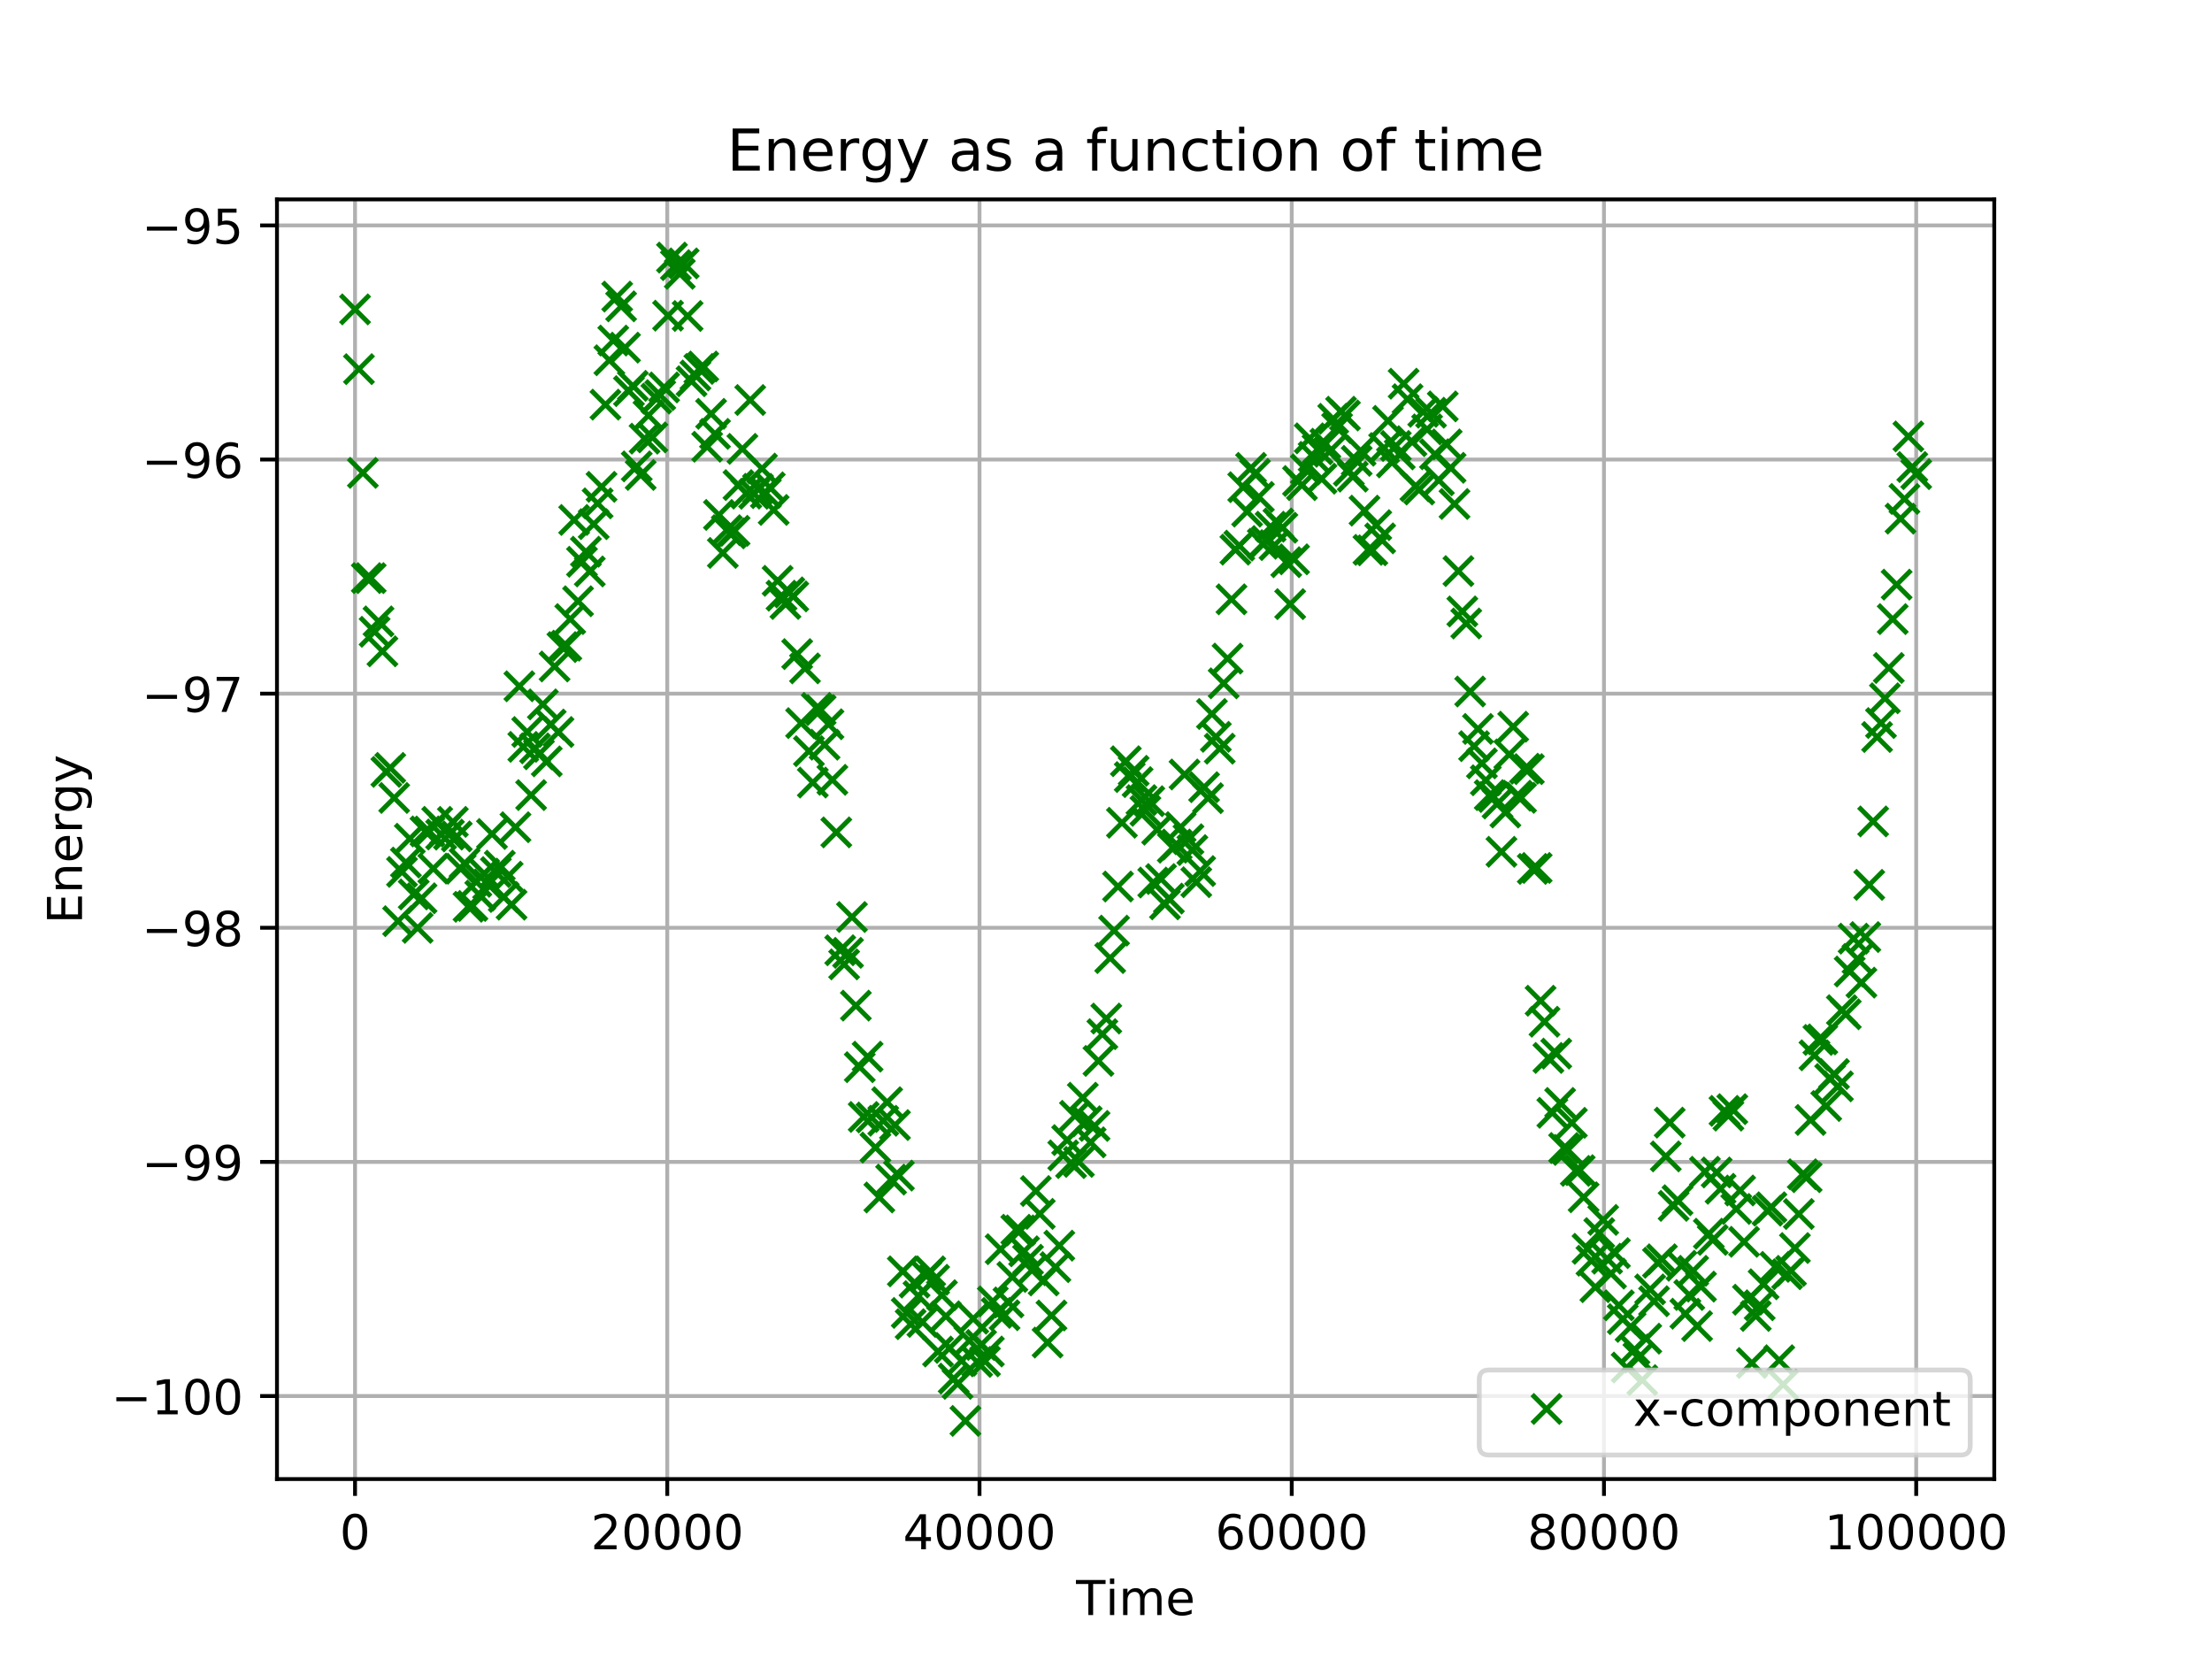 <?xml version="1.0" encoding="utf-8" standalone="no"?>
<!DOCTYPE svg PUBLIC "-//W3C//DTD SVG 1.1//EN"
  "http://www.w3.org/Graphics/SVG/1.1/DTD/svg11.dtd">
<!-- Created with matplotlib (http://matplotlib.org/) -->
<svg height="345pt" version="1.1" viewBox="0 0 460 345" width="460pt" xmlns="http://www.w3.org/2000/svg" xmlns:xlink="http://www.w3.org/1999/xlink">
 <defs>
  <style type="text/css">
*{stroke-linecap:butt;stroke-linejoin:round;}
  </style>
 </defs>
 <g id="figure_1">
  <g id="patch_1">
   <path d="M 0 345.6 
L 460.8 345.6 
L 460.8 0 
L 0 0 
z
" style="fill:#ffffff;"/>
  </g>
  <g id="axes_1">
   <g id="patch_2">
    <path d="M 57.6 307.584 
L 414.72 307.584 
L 414.72 41.472 
L 57.6 41.472 
z
" style="fill:#ffffff;"/>
   </g>
   <g id="matplotlib.axis_1">
    <g id="xtick_1">
     <g id="line2d_1">
      <path clip-path="url(#pa5ab124e4d)" d="M 73.833 307.584 
L 73.833 41.472 
" style="fill:none;stroke:#b0b0b0;stroke-linecap:square;stroke-width:0.8;"/>
     </g>
     <g id="line2d_2">
      <defs>
       <path d="M 0 0 
L 0 3.5 
" id="mcf7153efa1" style="stroke:#000000;stroke-width:0.8;"/>
      </defs>
      <g>
       <use style="stroke:#000000;stroke-width:0.8;" x="73.833" xlink:href="#mcf7153efa1" y="307.584"/>
      </g>
     </g>
     <g id="text_1">
      <!-- 0 -->
      <defs>
       <path d="M 31.781 66.406 
Q 24.172 66.406 20.328 58.906 
Q 16.5 51.422 16.5 36.375 
Q 16.5 21.391 20.328 13.891 
Q 24.172 6.391 31.781 6.391 
Q 39.453 6.391 43.281 13.891 
Q 47.125 21.391 47.125 36.375 
Q 47.125 51.422 43.281 58.906 
Q 39.453 66.406 31.781 66.406 
z
M 31.781 74.219 
Q 44.047 74.219 50.516 64.516 
Q 56.984 54.828 56.984 36.375 
Q 56.984 17.969 50.516 8.266 
Q 44.047 -1.422 31.781 -1.422 
Q 19.531 -1.422 13.062 8.266 
Q 6.594 17.969 6.594 36.375 
Q 6.594 54.828 13.062 64.516 
Q 19.531 74.219 31.781 74.219 
z
" id="DejaVuSans-30"/>
      </defs>
      <g transform="translate(70.651 322.182)scale(0.1 -0.1)">
       <use xlink:href="#DejaVuSans-30"/>
      </g>
     </g>
    </g>
    <g id="xtick_2">
     <g id="line2d_3">
      <path clip-path="url(#pa5ab124e4d)" d="M 138.764 307.584 
L 138.764 41.472 
" style="fill:none;stroke:#b0b0b0;stroke-linecap:square;stroke-width:0.8;"/>
     </g>
     <g id="line2d_4">
      <g>
       <use style="stroke:#000000;stroke-width:0.8;" x="138.764" xlink:href="#mcf7153efa1" y="307.584"/>
      </g>
     </g>
     <g id="text_2">
      <!-- 20000 -->
      <defs>
       <path d="M 19.188 8.297 
L 53.609 8.297 
L 53.609 0 
L 7.328 0 
L 7.328 8.297 
Q 12.938 14.109 22.625 23.891 
Q 32.328 33.688 34.812 36.531 
Q 39.547 41.844 41.422 45.531 
Q 43.312 49.219 43.312 52.781 
Q 43.312 58.594 39.234 62.25 
Q 35.156 65.922 28.609 65.922 
Q 23.969 65.922 18.812 64.312 
Q 13.672 62.703 7.812 59.422 
L 7.812 69.391 
Q 13.766 71.781 18.938 73 
Q 24.125 74.219 28.422 74.219 
Q 39.75 74.219 46.484 68.547 
Q 53.219 62.891 53.219 53.422 
Q 53.219 48.922 51.531 44.891 
Q 49.859 40.875 45.406 35.406 
Q 44.188 33.984 37.641 27.219 
Q 31.109 20.453 19.188 8.297 
z
" id="DejaVuSans-32"/>
      </defs>
      <g transform="translate(122.857 322.182)scale(0.1 -0.1)">
       <use xlink:href="#DejaVuSans-32"/>
       <use x="63.623" xlink:href="#DejaVuSans-30"/>
       <use x="127.246" xlink:href="#DejaVuSans-30"/>
       <use x="190.869" xlink:href="#DejaVuSans-30"/>
       <use x="254.492" xlink:href="#DejaVuSans-30"/>
      </g>
     </g>
    </g>
    <g id="xtick_3">
     <g id="line2d_5">
      <path clip-path="url(#pa5ab124e4d)" d="M 203.695 307.584 
L 203.695 41.472 
" style="fill:none;stroke:#b0b0b0;stroke-linecap:square;stroke-width:0.8;"/>
     </g>
     <g id="line2d_6">
      <g>
       <use style="stroke:#000000;stroke-width:0.8;" x="203.695" xlink:href="#mcf7153efa1" y="307.584"/>
      </g>
     </g>
     <g id="text_3">
      <!-- 40000 -->
      <defs>
       <path d="M 37.797 64.312 
L 12.891 25.391 
L 37.797 25.391 
z
M 35.203 72.906 
L 47.609 72.906 
L 47.609 25.391 
L 58.016 25.391 
L 58.016 17.188 
L 47.609 17.188 
L 47.609 0 
L 37.797 0 
L 37.797 17.188 
L 4.891 17.188 
L 4.891 26.703 
z
" id="DejaVuSans-34"/>
      </defs>
      <g transform="translate(187.788 322.182)scale(0.1 -0.1)">
       <use xlink:href="#DejaVuSans-34"/>
       <use x="63.623" xlink:href="#DejaVuSans-30"/>
       <use x="127.246" xlink:href="#DejaVuSans-30"/>
       <use x="190.869" xlink:href="#DejaVuSans-30"/>
       <use x="254.492" xlink:href="#DejaVuSans-30"/>
      </g>
     </g>
    </g>
    <g id="xtick_4">
     <g id="line2d_7">
      <path clip-path="url(#pa5ab124e4d)" d="M 268.625 307.584 
L 268.625 41.472 
" style="fill:none;stroke:#b0b0b0;stroke-linecap:square;stroke-width:0.8;"/>
     </g>
     <g id="line2d_8">
      <g>
       <use style="stroke:#000000;stroke-width:0.8;" x="268.625" xlink:href="#mcf7153efa1" y="307.584"/>
      </g>
     </g>
     <g id="text_4">
      <!-- 60000 -->
      <defs>
       <path d="M 33.016 40.375 
Q 26.375 40.375 22.484 35.828 
Q 18.609 31.297 18.609 23.391 
Q 18.609 15.531 22.484 10.953 
Q 26.375 6.391 33.016 6.391 
Q 39.656 6.391 43.531 10.953 
Q 47.406 15.531 47.406 23.391 
Q 47.406 31.297 43.531 35.828 
Q 39.656 40.375 33.016 40.375 
z
M 52.594 71.297 
L 52.594 62.312 
Q 48.875 64.062 45.094 64.984 
Q 41.312 65.922 37.594 65.922 
Q 27.828 65.922 22.672 59.328 
Q 17.531 52.734 16.797 39.406 
Q 19.672 43.656 24.016 45.922 
Q 28.375 48.188 33.594 48.188 
Q 44.578 48.188 50.953 41.516 
Q 57.328 34.859 57.328 23.391 
Q 57.328 12.156 50.688 5.359 
Q 44.047 -1.422 33.016 -1.422 
Q 20.359 -1.422 13.672 8.266 
Q 6.984 17.969 6.984 36.375 
Q 6.984 53.656 15.188 63.938 
Q 23.391 74.219 37.203 74.219 
Q 40.922 74.219 44.703 73.484 
Q 48.484 72.75 52.594 71.297 
z
" id="DejaVuSans-36"/>
      </defs>
      <g transform="translate(252.719 322.182)scale(0.1 -0.1)">
       <use xlink:href="#DejaVuSans-36"/>
       <use x="63.623" xlink:href="#DejaVuSans-30"/>
       <use x="127.246" xlink:href="#DejaVuSans-30"/>
       <use x="190.869" xlink:href="#DejaVuSans-30"/>
       <use x="254.492" xlink:href="#DejaVuSans-30"/>
      </g>
     </g>
    </g>
    <g id="xtick_5">
     <g id="line2d_9">
      <path clip-path="url(#pa5ab124e4d)" d="M 333.556 307.584 
L 333.556 41.472 
" style="fill:none;stroke:#b0b0b0;stroke-linecap:square;stroke-width:0.8;"/>
     </g>
     <g id="line2d_10">
      <g>
       <use style="stroke:#000000;stroke-width:0.8;" x="333.556" xlink:href="#mcf7153efa1" y="307.584"/>
      </g>
     </g>
     <g id="text_5">
      <!-- 80000 -->
      <defs>
       <path d="M 31.781 34.625 
Q 24.75 34.625 20.719 30.859 
Q 16.703 27.094 16.703 20.516 
Q 16.703 13.922 20.719 10.156 
Q 24.75 6.391 31.781 6.391 
Q 38.812 6.391 42.859 10.172 
Q 46.922 13.969 46.922 20.516 
Q 46.922 27.094 42.891 30.859 
Q 38.875 34.625 31.781 34.625 
z
M 21.922 38.812 
Q 15.578 40.375 12.031 44.719 
Q 8.5 49.078 8.5 55.328 
Q 8.5 64.062 14.719 69.141 
Q 20.953 74.219 31.781 74.219 
Q 42.672 74.219 48.875 69.141 
Q 55.078 64.062 55.078 55.328 
Q 55.078 49.078 51.531 44.719 
Q 48 40.375 41.703 38.812 
Q 48.828 37.156 52.797 32.312 
Q 56.781 27.484 56.781 20.516 
Q 56.781 9.906 50.312 4.234 
Q 43.844 -1.422 31.781 -1.422 
Q 19.734 -1.422 13.25 4.234 
Q 6.781 9.906 6.781 20.516 
Q 6.781 27.484 10.781 32.312 
Q 14.797 37.156 21.922 38.812 
z
M 18.312 54.391 
Q 18.312 48.734 21.844 45.562 
Q 25.391 42.391 31.781 42.391 
Q 38.141 42.391 41.719 45.562 
Q 45.312 48.734 45.312 54.391 
Q 45.312 60.062 41.719 63.234 
Q 38.141 66.406 31.781 66.406 
Q 25.391 66.406 21.844 63.234 
Q 18.312 60.062 18.312 54.391 
z
" id="DejaVuSans-38"/>
      </defs>
      <g transform="translate(317.65 322.182)scale(0.1 -0.1)">
       <use xlink:href="#DejaVuSans-38"/>
       <use x="63.623" xlink:href="#DejaVuSans-30"/>
       <use x="127.246" xlink:href="#DejaVuSans-30"/>
       <use x="190.869" xlink:href="#DejaVuSans-30"/>
       <use x="254.492" xlink:href="#DejaVuSans-30"/>
      </g>
     </g>
    </g>
    <g id="xtick_6">
     <g id="line2d_11">
      <path clip-path="url(#pa5ab124e4d)" d="M 398.487 307.584 
L 398.487 41.472 
" style="fill:none;stroke:#b0b0b0;stroke-linecap:square;stroke-width:0.8;"/>
     </g>
     <g id="line2d_12">
      <g>
       <use style="stroke:#000000;stroke-width:0.8;" x="398.487" xlink:href="#mcf7153efa1" y="307.584"/>
      </g>
     </g>
     <g id="text_6">
      <!-- 100000 -->
      <defs>
       <path d="M 12.406 8.297 
L 28.516 8.297 
L 28.516 63.922 
L 10.984 60.406 
L 10.984 69.391 
L 28.422 72.906 
L 38.281 72.906 
L 38.281 8.297 
L 54.391 8.297 
L 54.391 0 
L 12.406 0 
z
" id="DejaVuSans-31"/>
      </defs>
      <g transform="translate(379.4 322.182)scale(0.1 -0.1)">
       <use xlink:href="#DejaVuSans-31"/>
       <use x="63.623" xlink:href="#DejaVuSans-30"/>
       <use x="127.246" xlink:href="#DejaVuSans-30"/>
       <use x="190.869" xlink:href="#DejaVuSans-30"/>
       <use x="254.492" xlink:href="#DejaVuSans-30"/>
       <use x="318.115" xlink:href="#DejaVuSans-30"/>
      </g>
     </g>
    </g>
    <g id="text_7">
     <!-- Time -->
     <defs>
      <path d="M -0.297 72.906 
L 61.375 72.906 
L 61.375 64.594 
L 35.5 64.594 
L 35.5 0 
L 25.594 0 
L 25.594 64.594 
L -0.297 64.594 
z
" id="DejaVuSans-54"/>
      <path d="M 9.422 54.688 
L 18.406 54.688 
L 18.406 0 
L 9.422 0 
z
M 9.422 75.984 
L 18.406 75.984 
L 18.406 64.594 
L 9.422 64.594 
z
" id="DejaVuSans-69"/>
      <path d="M 52 44.188 
Q 55.375 50.25 60.062 53.125 
Q 64.75 56 71.094 56 
Q 79.641 56 84.281 50.016 
Q 88.922 44.047 88.922 33.016 
L 88.922 0 
L 79.891 0 
L 79.891 32.719 
Q 79.891 40.578 77.094 44.375 
Q 74.312 48.188 68.609 48.188 
Q 61.625 48.188 57.562 43.547 
Q 53.516 38.922 53.516 30.906 
L 53.516 0 
L 44.484 0 
L 44.484 32.719 
Q 44.484 40.625 41.703 44.406 
Q 38.922 48.188 33.109 48.188 
Q 26.219 48.188 22.156 43.531 
Q 18.109 38.875 18.109 30.906 
L 18.109 0 
L 9.078 0 
L 9.078 54.688 
L 18.109 54.688 
L 18.109 46.188 
Q 21.188 51.219 25.484 53.609 
Q 29.781 56 35.688 56 
Q 41.656 56 45.828 52.969 
Q 50 49.953 52 44.188 
z
" id="DejaVuSans-6d"/>
      <path d="M 56.203 29.594 
L 56.203 25.203 
L 14.891 25.203 
Q 15.484 15.922 20.484 11.062 
Q 25.484 6.203 34.422 6.203 
Q 39.594 6.203 44.453 7.469 
Q 49.312 8.734 54.109 11.281 
L 54.109 2.781 
Q 49.266 0.734 44.188 -0.344 
Q 39.109 -1.422 33.891 -1.422 
Q 20.797 -1.422 13.156 6.188 
Q 5.516 13.812 5.516 26.812 
Q 5.516 40.234 12.766 48.109 
Q 20.016 56 32.328 56 
Q 43.359 56 49.781 48.891 
Q 56.203 41.797 56.203 29.594 
z
M 47.219 32.234 
Q 47.125 39.594 43.094 43.984 
Q 39.062 48.391 32.422 48.391 
Q 24.906 48.391 20.391 44.141 
Q 15.875 39.891 15.188 32.172 
z
" id="DejaVuSans-65"/>
     </defs>
     <g transform="translate(223.773 335.861)scale(0.1 -0.1)">
      <use xlink:href="#DejaVuSans-54"/>
      <use x="61.037" xlink:href="#DejaVuSans-69"/>
      <use x="88.82" xlink:href="#DejaVuSans-6d"/>
      <use x="186.232" xlink:href="#DejaVuSans-65"/>
     </g>
    </g>
   </g>
   <g id="matplotlib.axis_2">
    <g id="ytick_1">
     <g id="line2d_13">
      <path clip-path="url(#pa5ab124e4d)" d="M 57.6 290.315 
L 414.72 290.315 
" style="fill:none;stroke:#b0b0b0;stroke-linecap:square;stroke-width:0.8;"/>
     </g>
     <g id="line2d_14">
      <defs>
       <path d="M 0 0 
L -3.5 0 
" id="mf6a24e05aa" style="stroke:#000000;stroke-width:0.8;"/>
      </defs>
      <g>
       <use style="stroke:#000000;stroke-width:0.8;" x="57.6" xlink:href="#mf6a24e05aa" y="290.315"/>
      </g>
     </g>
     <g id="text_8">
      <!-- −100 -->
      <defs>
       <path d="M 10.594 35.5 
L 73.188 35.5 
L 73.188 27.203 
L 10.594 27.203 
z
" id="DejaVuSans-2212"/>
      </defs>
      <g transform="translate(23.133 294.115)scale(0.1 -0.1)">
       <use xlink:href="#DejaVuSans-2212"/>
       <use x="83.789" xlink:href="#DejaVuSans-31"/>
       <use x="147.412" xlink:href="#DejaVuSans-30"/>
       <use x="211.035" xlink:href="#DejaVuSans-30"/>
      </g>
     </g>
    </g>
    <g id="ytick_2">
     <g id="line2d_15">
      <path clip-path="url(#pa5ab124e4d)" d="M 57.6 241.628 
L 414.72 241.628 
" style="fill:none;stroke:#b0b0b0;stroke-linecap:square;stroke-width:0.8;"/>
     </g>
     <g id="line2d_16">
      <g>
       <use style="stroke:#000000;stroke-width:0.8;" x="57.6" xlink:href="#mf6a24e05aa" y="241.628"/>
      </g>
     </g>
     <g id="text_9">
      <!-- −99 -->
      <defs>
       <path d="M 10.984 1.516 
L 10.984 10.5 
Q 14.703 8.734 18.5 7.812 
Q 22.312 6.891 25.984 6.891 
Q 35.75 6.891 40.891 13.453 
Q 46.047 20.016 46.781 33.406 
Q 43.953 29.203 39.594 26.953 
Q 35.25 24.703 29.984 24.703 
Q 19.047 24.703 12.672 31.312 
Q 6.297 37.938 6.297 49.422 
Q 6.297 60.641 12.938 67.422 
Q 19.578 74.219 30.609 74.219 
Q 43.266 74.219 49.922 64.516 
Q 56.594 54.828 56.594 36.375 
Q 56.594 19.141 48.406 8.859 
Q 40.234 -1.422 26.422 -1.422 
Q 22.703 -1.422 18.891 -0.688 
Q 15.094 0.047 10.984 1.516 
z
M 30.609 32.422 
Q 37.25 32.422 41.125 36.953 
Q 45.016 41.5 45.016 49.422 
Q 45.016 57.281 41.125 61.844 
Q 37.25 66.406 30.609 66.406 
Q 23.969 66.406 20.094 61.844 
Q 16.219 57.281 16.219 49.422 
Q 16.219 41.5 20.094 36.953 
Q 23.969 32.422 30.609 32.422 
z
" id="DejaVuSans-39"/>
      </defs>
      <g transform="translate(29.495 245.427)scale(0.1 -0.1)">
       <use xlink:href="#DejaVuSans-2212"/>
       <use x="83.789" xlink:href="#DejaVuSans-39"/>
       <use x="147.412" xlink:href="#DejaVuSans-39"/>
      </g>
     </g>
    </g>
    <g id="ytick_3">
     <g id="line2d_17">
      <path clip-path="url(#pa5ab124e4d)" d="M 57.6 192.94 
L 414.72 192.94 
" style="fill:none;stroke:#b0b0b0;stroke-linecap:square;stroke-width:0.8;"/>
     </g>
     <g id="line2d_18">
      <g>
       <use style="stroke:#000000;stroke-width:0.8;" x="57.6" xlink:href="#mf6a24e05aa" y="192.94"/>
      </g>
     </g>
     <g id="text_10">
      <!-- −98 -->
      <g transform="translate(29.495 196.739)scale(0.1 -0.1)">
       <use xlink:href="#DejaVuSans-2212"/>
       <use x="83.789" xlink:href="#DejaVuSans-39"/>
       <use x="147.412" xlink:href="#DejaVuSans-38"/>
      </g>
     </g>
    </g>
    <g id="ytick_4">
     <g id="line2d_19">
      <path clip-path="url(#pa5ab124e4d)" d="M 57.6 144.253 
L 414.72 144.253 
" style="fill:none;stroke:#b0b0b0;stroke-linecap:square;stroke-width:0.8;"/>
     </g>
     <g id="line2d_20">
      <g>
       <use style="stroke:#000000;stroke-width:0.8;" x="57.6" xlink:href="#mf6a24e05aa" y="144.253"/>
      </g>
     </g>
     <g id="text_11">
      <!-- −97 -->
      <defs>
       <path d="M 8.203 72.906 
L 55.078 72.906 
L 55.078 68.703 
L 28.609 0 
L 18.312 0 
L 43.219 64.594 
L 8.203 64.594 
z
" id="DejaVuSans-37"/>
      </defs>
      <g transform="translate(29.495 148.052)scale(0.1 -0.1)">
       <use xlink:href="#DejaVuSans-2212"/>
       <use x="83.789" xlink:href="#DejaVuSans-39"/>
       <use x="147.412" xlink:href="#DejaVuSans-37"/>
      </g>
     </g>
    </g>
    <g id="ytick_5">
     <g id="line2d_21">
      <path clip-path="url(#pa5ab124e4d)" d="M 57.6 95.565 
L 414.72 95.565 
" style="fill:none;stroke:#b0b0b0;stroke-linecap:square;stroke-width:0.8;"/>
     </g>
     <g id="line2d_22">
      <g>
       <use style="stroke:#000000;stroke-width:0.8;" x="57.6" xlink:href="#mf6a24e05aa" y="95.565"/>
      </g>
     </g>
     <g id="text_12">
      <!-- −96 -->
      <g transform="translate(29.495 99.364)scale(0.1 -0.1)">
       <use xlink:href="#DejaVuSans-2212"/>
       <use x="83.789" xlink:href="#DejaVuSans-39"/>
       <use x="147.412" xlink:href="#DejaVuSans-36"/>
      </g>
     </g>
    </g>
    <g id="ytick_6">
     <g id="line2d_23">
      <path clip-path="url(#pa5ab124e4d)" d="M 57.6 46.877 
L 414.72 46.877 
" style="fill:none;stroke:#b0b0b0;stroke-linecap:square;stroke-width:0.8;"/>
     </g>
     <g id="line2d_24">
      <g>
       <use style="stroke:#000000;stroke-width:0.8;" x="57.6" xlink:href="#mf6a24e05aa" y="46.877"/>
      </g>
     </g>
     <g id="text_13">
      <!-- −95 -->
      <defs>
       <path d="M 10.797 72.906 
L 49.516 72.906 
L 49.516 64.594 
L 19.828 64.594 
L 19.828 46.734 
Q 21.969 47.469 24.109 47.828 
Q 26.266 48.188 28.422 48.188 
Q 40.625 48.188 47.75 41.5 
Q 54.891 34.812 54.891 23.391 
Q 54.891 11.625 47.562 5.094 
Q 40.234 -1.422 26.906 -1.422 
Q 22.312 -1.422 17.547 -0.641 
Q 12.797 0.141 7.719 1.703 
L 7.719 11.625 
Q 12.109 9.234 16.797 8.062 
Q 21.484 6.891 26.703 6.891 
Q 35.156 6.891 40.078 11.328 
Q 45.016 15.766 45.016 23.391 
Q 45.016 31 40.078 35.438 
Q 35.156 39.891 26.703 39.891 
Q 22.75 39.891 18.812 39.016 
Q 14.891 38.141 10.797 36.281 
z
" id="DejaVuSans-35"/>
      </defs>
      <g transform="translate(29.495 50.677)scale(0.1 -0.1)">
       <use xlink:href="#DejaVuSans-2212"/>
       <use x="83.789" xlink:href="#DejaVuSans-39"/>
       <use x="147.412" xlink:href="#DejaVuSans-35"/>
      </g>
     </g>
    </g>
    <g id="text_14">
     <!-- Energy -->
     <defs>
      <path d="M 9.812 72.906 
L 55.906 72.906 
L 55.906 64.594 
L 19.672 64.594 
L 19.672 43.016 
L 54.391 43.016 
L 54.391 34.719 
L 19.672 34.719 
L 19.672 8.297 
L 56.781 8.297 
L 56.781 0 
L 9.812 0 
z
" id="DejaVuSans-45"/>
      <path d="M 54.891 33.016 
L 54.891 0 
L 45.906 0 
L 45.906 32.719 
Q 45.906 40.484 42.875 44.328 
Q 39.844 48.188 33.797 48.188 
Q 26.516 48.188 22.312 43.547 
Q 18.109 38.922 18.109 30.906 
L 18.109 0 
L 9.078 0 
L 9.078 54.688 
L 18.109 54.688 
L 18.109 46.188 
Q 21.344 51.125 25.703 53.562 
Q 30.078 56 35.797 56 
Q 45.219 56 50.047 50.172 
Q 54.891 44.344 54.891 33.016 
z
" id="DejaVuSans-6e"/>
      <path d="M 41.109 46.297 
Q 39.594 47.172 37.812 47.578 
Q 36.031 48 33.891 48 
Q 26.266 48 22.188 43.047 
Q 18.109 38.094 18.109 28.812 
L 18.109 0 
L 9.078 0 
L 9.078 54.688 
L 18.109 54.688 
L 18.109 46.188 
Q 20.953 51.172 25.484 53.578 
Q 30.031 56 36.531 56 
Q 37.453 56 38.578 55.875 
Q 39.703 55.766 41.062 55.516 
z
" id="DejaVuSans-72"/>
      <path d="M 45.406 27.984 
Q 45.406 37.75 41.375 43.109 
Q 37.359 48.484 30.078 48.484 
Q 22.859 48.484 18.828 43.109 
Q 14.797 37.75 14.797 27.984 
Q 14.797 18.266 18.828 12.891 
Q 22.859 7.516 30.078 7.516 
Q 37.359 7.516 41.375 12.891 
Q 45.406 18.266 45.406 27.984 
z
M 54.391 6.781 
Q 54.391 -7.172 48.188 -13.984 
Q 42 -20.797 29.203 -20.797 
Q 24.469 -20.797 20.266 -20.094 
Q 16.062 -19.391 12.109 -17.922 
L 12.109 -9.188 
Q 16.062 -11.328 19.922 -12.344 
Q 23.781 -13.375 27.781 -13.375 
Q 36.625 -13.375 41.016 -8.766 
Q 45.406 -4.156 45.406 5.172 
L 45.406 9.625 
Q 42.625 4.781 38.281 2.391 
Q 33.938 0 27.875 0 
Q 17.828 0 11.672 7.656 
Q 5.516 15.328 5.516 27.984 
Q 5.516 40.672 11.672 48.328 
Q 17.828 56 27.875 56 
Q 33.938 56 38.281 53.609 
Q 42.625 51.219 45.406 46.391 
L 45.406 54.688 
L 54.391 54.688 
z
" id="DejaVuSans-67"/>
      <path d="M 32.172 -5.078 
Q 28.375 -14.844 24.75 -17.812 
Q 21.141 -20.797 15.094 -20.797 
L 7.906 -20.797 
L 7.906 -13.281 
L 13.188 -13.281 
Q 16.891 -13.281 18.938 -11.516 
Q 21 -9.766 23.484 -3.219 
L 25.094 0.875 
L 2.984 54.688 
L 12.5 54.688 
L 29.594 11.922 
L 46.688 54.688 
L 56.203 54.688 
z
" id="DejaVuSans-79"/>
     </defs>
     <g transform="translate(17.053 192.121)rotate(-90)scale(0.1 -0.1)">
      <use xlink:href="#DejaVuSans-45"/>
      <use x="63.184" xlink:href="#DejaVuSans-6e"/>
      <use x="126.562" xlink:href="#DejaVuSans-65"/>
      <use x="188.086" xlink:href="#DejaVuSans-72"/>
      <use x="229.184" xlink:href="#DejaVuSans-67"/>
      <use x="292.66" xlink:href="#DejaVuSans-79"/>
     </g>
    </g>
   </g>
   <g id="line2d_25">
    <defs>
     <path d="M -3 3 
L 3 -3 
M -3 -3 
L 3 3 
" id="m83751a2713" style="stroke:#008000;"/>
    </defs>
    <g clip-path="url(#pa5ab124e4d)">
     <use style="fill:#008000;stroke:#008000;" x="73.833" xlink:href="#m83751a2713" y="64.336"/>
     <use style="fill:#008000;stroke:#008000;" x="74.646" xlink:href="#m83751a2713" y="76.769"/>
     <use style="fill:#008000;stroke:#008000;" x="75.46" xlink:href="#m83751a2713" y="98.332"/>
     <use style="fill:#008000;stroke:#008000;" x="76.274" xlink:href="#m83751a2713" y="120.22"/>
     <use style="fill:#008000;stroke:#008000;" x="77.087" xlink:href="#m83751a2713" y="120.221"/>
     <use style="fill:#008000;stroke:#008000;" x="77.901" xlink:href="#m83751a2713" y="131.384"/>
     <use style="fill:#008000;stroke:#008000;" x="78.715" xlink:href="#m83751a2713" y="129.223"/>
     <use style="fill:#008000;stroke:#008000;" x="79.528" xlink:href="#m83751a2713" y="135.447"/>
     <use style="fill:#008000;stroke:#008000;" x="80.342" xlink:href="#m83751a2713" y="160.517"/>
     <use style="fill:#008000;stroke:#008000;" x="81.156" xlink:href="#m83751a2713" y="159.689"/>
     <use style="fill:#008000;stroke:#008000;" x="81.969" xlink:href="#m83751a2713" y="165.937"/>
     <use style="fill:#008000;stroke:#008000;" x="82.783" xlink:href="#m83751a2713" y="191.563"/>
     <use style="fill:#008000;stroke:#008000;" x="83.597" xlink:href="#m83751a2713" y="181.313"/>
     <use style="fill:#008000;stroke:#008000;" x="84.41" xlink:href="#m83751a2713" y="179.368"/>
     <use style="fill:#008000;stroke:#008000;" x="85.224" xlink:href="#m83751a2713" y="174.419"/>
     <use style="fill:#008000;stroke:#008000;" x="86.038" xlink:href="#m83751a2713" y="186"/>
     <use style="fill:#008000;stroke:#008000;" x="86.851" xlink:href="#m83751a2713" y="192.955"/>
     <use style="fill:#008000;stroke:#008000;" x="87.665" xlink:href="#m83751a2713" y="186.803"/>
     <use style="fill:#008000;stroke:#008000;" x="88.479" xlink:href="#m83751a2713" y="172.9"/>
     <use style="fill:#008000;stroke:#008000;" x="89.292" xlink:href="#m83751a2713" y="172.915"/>
     <use style="fill:#008000;stroke:#008000;" x="90.106" xlink:href="#m83751a2713" y="180.626"/>
     <use style="fill:#008000;stroke:#008000;" x="90.92" xlink:href="#m83751a2713" y="170.904"/>
     <use style="fill:#008000;stroke:#008000;" x="91.733" xlink:href="#m83751a2713" y="173.534"/>
     <use style="fill:#008000;stroke:#008000;" x="92.547" xlink:href="#m83751a2713" y="172.636"/>
     <use style="fill:#008000;stroke:#008000;" x="93.361" xlink:href="#m83751a2713" y="173.561"/>
     <use style="fill:#008000;stroke:#008000;" x="94.174" xlink:href="#m83751a2713" y="170.916"/>
     <use style="fill:#008000;stroke:#008000;" x="94.988" xlink:href="#m83751a2713" y="173.941"/>
     <use style="fill:#008000;stroke:#008000;" x="95.802" xlink:href="#m83751a2713" y="180.658"/>
     <use style="fill:#008000;stroke:#008000;" x="96.616" xlink:href="#m83751a2713" y="179.53"/>
     <use style="fill:#008000;stroke:#008000;" x="97.429" xlink:href="#m83751a2713" y="188.574"/>
     <use style="fill:#008000;stroke:#008000;" x="98.243" xlink:href="#m83751a2713" y="188.396"/>
     <use style="fill:#008000;stroke:#008000;" x="99.057" xlink:href="#m83751a2713" y="183.384"/>
     <use style="fill:#008000;stroke:#008000;" x="99.87" xlink:href="#m83751a2713" y="186.25"/>
     <use style="fill:#008000;stroke:#008000;" x="100.684" xlink:href="#m83751a2713" y="181.675"/>
     <use style="fill:#008000;stroke:#008000;" x="101.498" xlink:href="#m83751a2713" y="183.935"/>
     <use style="fill:#008000;stroke:#008000;" x="102.311" xlink:href="#m83751a2713" y="173.431"/>
     <use style="fill:#008000;stroke:#008000;" x="103.125" xlink:href="#m83751a2713" y="181.352"/>
     <use style="fill:#008000;stroke:#008000;" x="103.939" xlink:href="#m83751a2713" y="180.03"/>
     <use style="fill:#008000;stroke:#008000;" x="104.752" xlink:href="#m83751a2713" y="186.534"/>
     <use style="fill:#008000;stroke:#008000;" x="105.566" xlink:href="#m83751a2713" y="182.308"/>
     <use style="fill:#008000;stroke:#008000;" x="106.38" xlink:href="#m83751a2713" y="188.131"/>
     <use style="fill:#008000;stroke:#008000;" x="107.193" xlink:href="#m83751a2713" y="172.028"/>
     <use style="fill:#008000;stroke:#008000;" x="108.007" xlink:href="#m83751a2713" y="142.716"/>
     <use style="fill:#008000;stroke:#008000;" x="108.821" xlink:href="#m83751a2713" y="155.315"/>
     <use style="fill:#008000;stroke:#008000;" x="109.634" xlink:href="#m83751a2713" y="152.227"/>
     <use style="fill:#008000;stroke:#008000;" x="110.448" xlink:href="#m83751a2713" y="165.346"/>
     <use style="fill:#008000;stroke:#008000;" x="111.262" xlink:href="#m83751a2713" y="155.626"/>
     <use style="fill:#008000;stroke:#008000;" x="112.075" xlink:href="#m83751a2713" y="156.866"/>
     <use style="fill:#008000;stroke:#008000;" x="112.889" xlink:href="#m83751a2713" y="146.484"/>
     <use style="fill:#008000;stroke:#008000;" x="113.703" xlink:href="#m83751a2713" y="158.334"/>
     <use style="fill:#008000;stroke:#008000;" x="114.516" xlink:href="#m83751a2713" y="150.672"/>
     <use style="fill:#008000;stroke:#008000;" x="115.33" xlink:href="#m83751a2713" y="138.597"/>
     <use style="fill:#008000;stroke:#008000;" x="116.144" xlink:href="#m83751a2713" y="152.225"/>
     <use style="fill:#008000;stroke:#008000;" x="116.957" xlink:href="#m83751a2713" y="134.565"/>
     <use style="fill:#008000;stroke:#008000;" x="117.771" xlink:href="#m83751a2713" y="134.273"/>
     <use style="fill:#008000;stroke:#008000;" x="118.585" xlink:href="#m83751a2713" y="128.739"/>
     <use style="fill:#008000;stroke:#008000;" x="119.398" xlink:href="#m83751a2713" y="108.129"/>
     <use style="fill:#008000;stroke:#008000;" x="120.212" xlink:href="#m83751a2713" y="125.032"/>
     <use style="fill:#008000;stroke:#008000;" x="121.026" xlink:href="#m83751a2713" y="116.825"/>
     <use style="fill:#008000;stroke:#008000;" x="121.839" xlink:href="#m83751a2713" y="114.733"/>
     <use style="fill:#008000;stroke:#008000;" x="122.653" xlink:href="#m83751a2713" y="118.836"/>
     <use style="fill:#008000;stroke:#008000;" x="123.467" xlink:href="#m83751a2713" y="109.001"/>
     <use style="fill:#008000;stroke:#008000;" x="124.28" xlink:href="#m83751a2713" y="104.675"/>
     <use style="fill:#008000;stroke:#008000;" x="125.094" xlink:href="#m83751a2713" y="101.239"/>
     <use style="fill:#008000;stroke:#008000;" x="125.908" xlink:href="#m83751a2713" y="84.145"/>
     <use style="fill:#008000;stroke:#008000;" x="126.721" xlink:href="#m83751a2713" y="74.916"/>
     <use style="fill:#008000;stroke:#008000;" x="127.535" xlink:href="#m83751a2713" y="70.822"/>
     <use style="fill:#008000;stroke:#008000;" x="128.349" xlink:href="#m83751a2713" y="61.678"/>
     <use style="fill:#008000;stroke:#008000;" x="129.162" xlink:href="#m83751a2713" y="63.707"/>
     <use style="fill:#008000;stroke:#008000;" x="129.976" xlink:href="#m83751a2713" y="72.295"/>
     <use style="fill:#008000;stroke:#008000;" x="130.79" xlink:href="#m83751a2713" y="81.338"/>
     <use style="fill:#008000;stroke:#008000;" x="131.603" xlink:href="#m83751a2713" y="80.237"/>
     <use style="fill:#008000;stroke:#008000;" x="132.417" xlink:href="#m83751a2713" y="96.99"/>
     <use style="fill:#008000;stroke:#008000;" x="133.231" xlink:href="#m83751a2713" y="98.769"/>
     <use style="fill:#008000;stroke:#008000;" x="134.044" xlink:href="#m83751a2713" y="91.22"/>
     <use style="fill:#008000;stroke:#008000;" x="134.858" xlink:href="#m83751a2713" y="86.394"/>
     <use style="fill:#008000;stroke:#008000;" x="135.672" xlink:href="#m83751a2713" y="90.963"/>
     <use style="fill:#008000;stroke:#008000;" x="136.485" xlink:href="#m83751a2713" y="82.89"/>
     <use style="fill:#008000;stroke:#008000;" x="137.299" xlink:href="#m83751a2713" y="82.164"/>
     <use style="fill:#008000;stroke:#008000;" x="138.113" xlink:href="#m83751a2713" y="80.572"/>
     <use style="fill:#008000;stroke:#008000;" x="138.926" xlink:href="#m83751a2713" y="65.644"/>
     <use style="fill:#008000;stroke:#008000;" x="139.74" xlink:href="#m83751a2713" y="53.568"/>
     <use style="fill:#008000;stroke:#008000;" x="140.554" xlink:href="#m83751a2713" y="55.138"/>
     <use style="fill:#008000;stroke:#008000;" x="141.367" xlink:href="#m83751a2713" y="56.945"/>
     <use style="fill:#008000;stroke:#008000;" x="142.181" xlink:href="#m83751a2713" y="54.773"/>
     <use style="fill:#008000;stroke:#008000;" x="142.995" xlink:href="#m83751a2713" y="65.714"/>
     <use style="fill:#008000;stroke:#008000;" x="143.808" xlink:href="#m83751a2713" y="79.284"/>
     <use style="fill:#008000;stroke:#008000;" x="144.622" xlink:href="#m83751a2713" y="78.082"/>
     <use style="fill:#008000;stroke:#008000;" x="145.436" xlink:href="#m83751a2713" y="76.719"/>
     <use style="fill:#008000;stroke:#008000;" x="146.249" xlink:href="#m83751a2713" y="76.216"/>
     <use style="fill:#008000;stroke:#008000;" x="147.063" xlink:href="#m83751a2713" y="92.902"/>
     <use style="fill:#008000;stroke:#008000;" x="147.877" xlink:href="#m83751a2713" y="86.059"/>
     <use style="fill:#008000;stroke:#008000;" x="148.69" xlink:href="#m83751a2713" y="90.226"/>
     <use style="fill:#008000;stroke:#008000;" x="149.504" xlink:href="#m83751a2713" y="107.083"/>
     <use style="fill:#008000;stroke:#008000;" x="150.318" xlink:href="#m83751a2713" y="114.985"/>
     <use style="fill:#008000;stroke:#008000;" x="151.131" xlink:href="#m83751a2713" y="110.257"/>
     <use style="fill:#008000;stroke:#008000;" x="151.945" xlink:href="#m83751a2713" y="110.913"/>
     <use style="fill:#008000;stroke:#008000;" x="152.759" xlink:href="#m83751a2713" y="110.385"/>
     <use style="fill:#008000;stroke:#008000;" x="153.572" xlink:href="#m83751a2713" y="100.88"/>
     <use style="fill:#008000;stroke:#008000;" x="154.386" xlink:href="#m83751a2713" y="93.345"/>
     <use style="fill:#008000;stroke:#008000;" x="155.2" xlink:href="#m83751a2713" y="102.648"/>
     <use style="fill:#008000;stroke:#008000;" x="156.013" xlink:href="#m83751a2713" y="83.185"/>
     <use style="fill:#008000;stroke:#008000;" x="156.827" xlink:href="#m83751a2713" y="102.681"/>
     <use style="fill:#008000;stroke:#008000;" x="157.641" xlink:href="#m83751a2713" y="101.65"/>
     <use style="fill:#008000;stroke:#008000;" x="158.454" xlink:href="#m83751a2713" y="97.446"/>
     <use style="fill:#008000;stroke:#008000;" x="159.268" xlink:href="#m83751a2713" y="102.556"/>
     <use style="fill:#008000;stroke:#008000;" x="160.082" xlink:href="#m83751a2713" y="101.349"/>
     <use style="fill:#008000;stroke:#008000;" x="160.895" xlink:href="#m83751a2713" y="106.043"/>
     <use style="fill:#008000;stroke:#008000;" x="161.709" xlink:href="#m83751a2713" y="120.784"/>
     <use style="fill:#008000;stroke:#008000;" x="162.523" xlink:href="#m83751a2713" y="123.878"/>
     <use style="fill:#008000;stroke:#008000;" x="163.336" xlink:href="#m83751a2713" y="125.599"/>
     <use style="fill:#008000;stroke:#008000;" x="164.15" xlink:href="#m83751a2713" y="123.189"/>
     <use style="fill:#008000;stroke:#008000;" x="164.964" xlink:href="#m83751a2713" y="124.032"/>
     <use style="fill:#008000;stroke:#008000;" x="165.777" xlink:href="#m83751a2713" y="136.025"/>
     <use style="fill:#008000;stroke:#008000;" x="166.591" xlink:href="#m83751a2713" y="150.376"/>
     <use style="fill:#008000;stroke:#008000;" x="167.405" xlink:href="#m83751a2713" y="138.993"/>
     <use style="fill:#008000;stroke:#008000;" x="168.219" xlink:href="#m83751a2713" y="156.213"/>
     <use style="fill:#008000;stroke:#008000;" x="169.032" xlink:href="#m83751a2713" y="162.739"/>
     <use style="fill:#008000;stroke:#008000;" x="169.846" xlink:href="#m83751a2713" y="147.222"/>
     <use style="fill:#008000;stroke:#008000;" x="170.66" xlink:href="#m83751a2713" y="147.649"/>
     <use style="fill:#008000;stroke:#008000;" x="171.473" xlink:href="#m83751a2713" y="154.862"/>
     <use style="fill:#008000;stroke:#008000;" x="172.287" xlink:href="#m83751a2713" y="150.615"/>
     <use style="fill:#008000;stroke:#008000;" x="173.101" xlink:href="#m83751a2713" y="162.168"/>
     <use style="fill:#008000;stroke:#008000;" x="173.914" xlink:href="#m83751a2713" y="173.098"/>
     <use style="fill:#008000;stroke:#008000;" x="174.728" xlink:href="#m83751a2713" y="197.615"/>
     <use style="fill:#008000;stroke:#008000;" x="175.542" xlink:href="#m83751a2713" y="200.547"/>
     <use style="fill:#008000;stroke:#008000;" x="176.355" xlink:href="#m83751a2713" y="198.149"/>
     <use style="fill:#008000;stroke:#008000;" x="177.169" xlink:href="#m83751a2713" y="190.699"/>
     <use style="fill:#008000;stroke:#008000;" x="177.983" xlink:href="#m83751a2713" y="209.125"/>
     <use style="fill:#008000;stroke:#008000;" x="178.796" xlink:href="#m83751a2713" y="221.933"/>
     <use style="fill:#008000;stroke:#008000;" x="179.61" xlink:href="#m83751a2713" y="232.28"/>
     <use style="fill:#008000;stroke:#008000;" x="180.424" xlink:href="#m83751a2713" y="219.741"/>
     <use style="fill:#008000;stroke:#008000;" x="181.237" xlink:href="#m83751a2713" y="232.386"/>
     <use style="fill:#008000;stroke:#008000;" x="182.051" xlink:href="#m83751a2713" y="238.642"/>
     <use style="fill:#008000;stroke:#008000;" x="182.865" xlink:href="#m83751a2713" y="249.023"/>
     <use style="fill:#008000;stroke:#008000;" x="183.678" xlink:href="#m83751a2713" y="233.072"/>
     <use style="fill:#008000;stroke:#008000;" x="184.492" xlink:href="#m83751a2713" y="229.212"/>
     <use style="fill:#008000;stroke:#008000;" x="185.306" xlink:href="#m83751a2713" y="245.304"/>
     <use style="fill:#008000;stroke:#008000;" x="186.119" xlink:href="#m83751a2713" y="233.965"/>
     <use style="fill:#008000;stroke:#008000;" x="186.933" xlink:href="#m83751a2713" y="244.471"/>
     <use style="fill:#008000;stroke:#008000;" x="187.747" xlink:href="#m83751a2713" y="264.39"/>
     <use style="fill:#008000;stroke:#008000;" x="188.56" xlink:href="#m83751a2713" y="273.029"/>
     <use style="fill:#008000;stroke:#008000;" x="189.374" xlink:href="#m83751a2713" y="275.376"/>
     <use style="fill:#008000;stroke:#008000;" x="190.188" xlink:href="#m83751a2713" y="266.725"/>
     <use style="fill:#008000;stroke:#008000;" x="191.001" xlink:href="#m83751a2713" y="269.536"/>
     <use style="fill:#008000;stroke:#008000;" x="191.815" xlink:href="#m83751a2713" y="274.906"/>
     <use style="fill:#008000;stroke:#008000;" x="192.629" xlink:href="#m83751a2713" y="265.316"/>
     <use style="fill:#008000;stroke:#008000;" x="193.442" xlink:href="#m83751a2713" y="264.387"/>
     <use style="fill:#008000;stroke:#008000;" x="194.256" xlink:href="#m83751a2713" y="266.14"/>
     <use style="fill:#008000;stroke:#008000;" x="195.07" xlink:href="#m83751a2713" y="281.062"/>
     <use style="fill:#008000;stroke:#008000;" x="195.883" xlink:href="#m83751a2713" y="269.345"/>
     <use style="fill:#008000;stroke:#008000;" x="196.697" xlink:href="#m83751a2713" y="273.727"/>
     <use style="fill:#008000;stroke:#008000;" x="197.511" xlink:href="#m83751a2713" y="280.305"/>
     <use style="fill:#008000;stroke:#008000;" x="198.324" xlink:href="#m83751a2713" y="286.689"/>
     <use style="fill:#008000;stroke:#008000;" x="199.138" xlink:href="#m83751a2713" y="287.776"/>
     <use style="fill:#008000;stroke:#008000;" x="199.952" xlink:href="#m83751a2713" y="282.978"/>
     <use style="fill:#008000;stroke:#008000;" x="200.765" xlink:href="#m83751a2713" y="295.488"/>
     <use style="fill:#008000;stroke:#008000;" x="201.579" xlink:href="#m83751a2713" y="278.806"/>
     <use style="fill:#008000;stroke:#008000;" x="202.393" xlink:href="#m83751a2713" y="274.231"/>
     <use style="fill:#008000;stroke:#008000;" x="203.206" xlink:href="#m83751a2713" y="283.217"/>
     <use style="fill:#008000;stroke:#008000;" x="204.02" xlink:href="#m83751a2713" y="279.688"/>
     <use style="fill:#008000;stroke:#008000;" x="204.834" xlink:href="#m83751a2713" y="283.099"/>
     <use style="fill:#008000;stroke:#008000;" x="205.647" xlink:href="#m83751a2713" y="281.054"/>
     <use style="fill:#008000;stroke:#008000;" x="206.461" xlink:href="#m83751a2713" y="270.63"/>
     <use style="fill:#008000;stroke:#008000;" x="207.275" xlink:href="#m83751a2713" y="273.023"/>
     <use style="fill:#008000;stroke:#008000;" x="208.088" xlink:href="#m83751a2713" y="259.783"/>
     <use style="fill:#008000;stroke:#008000;" x="208.902" xlink:href="#m83751a2713" y="273.514"/>
     <use style="fill:#008000;stroke:#008000;" x="209.716" xlink:href="#m83751a2713" y="270.842"/>
     <use style="fill:#008000;stroke:#008000;" x="210.529" xlink:href="#m83751a2713" y="265.553"/>
     <use style="fill:#008000;stroke:#008000;" x="211.343" xlink:href="#m83751a2713" y="255.736"/>
     <use style="fill:#008000;stroke:#008000;" x="212.157" xlink:href="#m83751a2713" y="255.867"/>
     <use style="fill:#008000;stroke:#008000;" x="212.97" xlink:href="#m83751a2713" y="260.215"/>
     <use style="fill:#008000;stroke:#008000;" x="213.784" xlink:href="#m83751a2713" y="261.967"/>
     <use style="fill:#008000;stroke:#008000;" x="214.598" xlink:href="#m83751a2713" y="264.163"/>
     <use style="fill:#008000;stroke:#008000;" x="215.411" xlink:href="#m83751a2713" y="247.684"/>
     <use style="fill:#008000;stroke:#008000;" x="216.225" xlink:href="#m83751a2713" y="252.435"/>
     <use style="fill:#008000;stroke:#008000;" x="217.039" xlink:href="#m83751a2713" y="266.279"/>
     <use style="fill:#008000;stroke:#008000;" x="217.852" xlink:href="#m83751a2713" y="279.195"/>
     <use style="fill:#008000;stroke:#008000;" x="218.666" xlink:href="#m83751a2713" y="273.566"/>
     <use style="fill:#008000;stroke:#008000;" x="219.48" xlink:href="#m83751a2713" y="263.51"/>
     <use style="fill:#008000;stroke:#008000;" x="220.293" xlink:href="#m83751a2713" y="259.042"/>
     <use style="fill:#008000;stroke:#008000;" x="221.107" xlink:href="#m83751a2713" y="240.271"/>
     <use style="fill:#008000;stroke:#008000;" x="221.921" xlink:href="#m83751a2713" y="237.089"/>
     <use style="fill:#008000;stroke:#008000;" x="222.734" xlink:href="#m83751a2713" y="241.876"/>
     <use style="fill:#008000;stroke:#008000;" x="223.548" xlink:href="#m83751a2713" y="232.036"/>
     <use style="fill:#008000;stroke:#008000;" x="224.362" xlink:href="#m83751a2713" y="241.625"/>
     <use style="fill:#008000;stroke:#008000;" x="225.175" xlink:href="#m83751a2713" y="228.277"/>
     <use style="fill:#008000;stroke:#008000;" x="225.989" xlink:href="#m83751a2713" y="233.183"/>
     <use style="fill:#008000;stroke:#008000;" x="226.803" xlink:href="#m83751a2713" y="237.559"/>
     <use style="fill:#008000;stroke:#008000;" x="227.616" xlink:href="#m83751a2713" y="234.142"/>
     <use style="fill:#008000;stroke:#008000;" x="228.43" xlink:href="#m83751a2713" y="220.622"/>
     <use style="fill:#008000;stroke:#008000;" x="229.244" xlink:href="#m83751a2713" y="215.06"/>
     <use style="fill:#008000;stroke:#008000;" x="230.057" xlink:href="#m83751a2713" y="211.816"/>
     <use style="fill:#008000;stroke:#008000;" x="230.871" xlink:href="#m83751a2713" y="199.233"/>
     <use style="fill:#008000;stroke:#008000;" x="231.685" xlink:href="#m83751a2713" y="193.528"/>
     <use style="fill:#008000;stroke:#008000;" x="232.498" xlink:href="#m83751a2713" y="184.356"/>
     <use style="fill:#008000;stroke:#008000;" x="233.312" xlink:href="#m83751a2713" y="171.096"/>
     <use style="fill:#008000;stroke:#008000;" x="234.126" xlink:href="#m83751a2713" y="158.305"/>
     <use style="fill:#008000;stroke:#008000;" x="234.939" xlink:href="#m83751a2713" y="161.596"/>
     <use style="fill:#008000;stroke:#008000;" x="235.753" xlink:href="#m83751a2713" y="160.292"/>
     <use style="fill:#008000;stroke:#008000;" x="236.567" xlink:href="#m83751a2713" y="162.646"/>
     <use style="fill:#008000;stroke:#008000;" x="237.381" xlink:href="#m83751a2713" y="166.393"/>
     <use style="fill:#008000;stroke:#008000;" x="238.194" xlink:href="#m83751a2713" y="168.621"/>
     <use style="fill:#008000;stroke:#008000;" x="239.008" xlink:href="#m83751a2713" y="166.618"/>
     <use style="fill:#008000;stroke:#008000;" x="239.822" xlink:href="#m83751a2713" y="183.532"/>
     <use style="fill:#008000;stroke:#008000;" x="240.635" xlink:href="#m83751a2713" y="172.536"/>
     <use style="fill:#008000;stroke:#008000;" x="241.449" xlink:href="#m83751a2713" y="182.805"/>
     <use style="fill:#008000;stroke:#008000;" x="242.263" xlink:href="#m83751a2713" y="188.065"/>
     <use style="fill:#008000;stroke:#008000;" x="243.076" xlink:href="#m83751a2713" y="186.866"/>
     <use style="fill:#008000;stroke:#008000;" x="243.89" xlink:href="#m83751a2713" y="176.284"/>
     <use style="fill:#008000;stroke:#008000;" x="244.704" xlink:href="#m83751a2713" y="175.625"/>
     <use style="fill:#008000;stroke:#008000;" x="245.517" xlink:href="#m83751a2713" y="172.009"/>
     <use style="fill:#008000;stroke:#008000;" x="246.331" xlink:href="#m83751a2713" y="161.059"/>
     <use style="fill:#008000;stroke:#008000;" x="247.145" xlink:href="#m83751a2713" y="174.527"/>
     <use style="fill:#008000;stroke:#008000;" x="247.958" xlink:href="#m83751a2713" y="176.784"/>
     <use style="fill:#008000;stroke:#008000;" x="248.772" xlink:href="#m83751a2713" y="183.461"/>
     <use style="fill:#008000;stroke:#008000;" x="249.586" xlink:href="#m83751a2713" y="181.143"/>
     <use style="fill:#008000;stroke:#008000;" x="250.399" xlink:href="#m83751a2713" y="163.7"/>
     <use style="fill:#008000;stroke:#008000;" x="251.213" xlink:href="#m83751a2713" y="165.985"/>
     <use style="fill:#008000;stroke:#008000;" x="252.027" xlink:href="#m83751a2713" y="148.476"/>
     <use style="fill:#008000;stroke:#008000;" x="252.84" xlink:href="#m83751a2713" y="153.23"/>
     <use style="fill:#008000;stroke:#008000;" x="253.654" xlink:href="#m83751a2713" y="155.691"/>
     <use style="fill:#008000;stroke:#008000;" x="254.468" xlink:href="#m83751a2713" y="142.104"/>
     <use style="fill:#008000;stroke:#008000;" x="255.281" xlink:href="#m83751a2713" y="136.957"/>
     <use style="fill:#008000;stroke:#008000;" x="256.095" xlink:href="#m83751a2713" y="124.633"/>
     <use style="fill:#008000;stroke:#008000;" x="256.909" xlink:href="#m83751a2713" y="114.303"/>
     <use style="fill:#008000;stroke:#008000;" x="257.722" xlink:href="#m83751a2713" y="113.468"/>
     <use style="fill:#008000;stroke:#008000;" x="258.536" xlink:href="#m83751a2713" y="101.313"/>
     <use style="fill:#008000;stroke:#008000;" x="259.35" xlink:href="#m83751a2713" y="106.394"/>
     <use style="fill:#008000;stroke:#008000;" x="260.163" xlink:href="#m83751a2713" y="97.295"/>
     <use style="fill:#008000;stroke:#008000;" x="260.977" xlink:href="#m83751a2713" y="98.551"/>
     <use style="fill:#008000;stroke:#008000;" x="261.791" xlink:href="#m83751a2713" y="103.34"/>
     <use style="fill:#008000;stroke:#008000;" x="262.604" xlink:href="#m83751a2713" y="113.08"/>
     <use style="fill:#008000;stroke:#008000;" x="263.418" xlink:href="#m83751a2713" y="112.502"/>
     <use style="fill:#008000;stroke:#008000;" x="264.232" xlink:href="#m83751a2713" y="109.533"/>
     <use style="fill:#008000;stroke:#008000;" x="265.045" xlink:href="#m83751a2713" y="113.36"/>
     <use style="fill:#008000;stroke:#008000;" x="265.859" xlink:href="#m83751a2713" y="108.861"/>
     <use style="fill:#008000;stroke:#008000;" x="266.673" xlink:href="#m83751a2713" y="109.743"/>
     <use style="fill:#008000;stroke:#008000;" x="267.486" xlink:href="#m83751a2713" y="116.913"/>
     <use style="fill:#008000;stroke:#008000;" x="268.3" xlink:href="#m83751a2713" y="125.633"/>
     <use style="fill:#008000;stroke:#008000;" x="269.114" xlink:href="#m83751a2713" y="116.316"/>
     <use style="fill:#008000;stroke:#008000;" x="269.927" xlink:href="#m83751a2713" y="100.026"/>
     <use style="fill:#008000;stroke:#008000;" x="270.741" xlink:href="#m83751a2713" y="100.891"/>
     <use style="fill:#008000;stroke:#008000;" x="271.555" xlink:href="#m83751a2713" y="97.603"/>
     <use style="fill:#008000;stroke:#008000;" x="272.368" xlink:href="#m83751a2713" y="91.154"/>
     <use style="fill:#008000;stroke:#008000;" x="273.182" xlink:href="#m83751a2713" y="95.006"/>
     <use style="fill:#008000;stroke:#008000;" x="273.996" xlink:href="#m83751a2713" y="93.431"/>
     <use style="fill:#008000;stroke:#008000;" x="274.809" xlink:href="#m83751a2713" y="99.539"/>
     <use style="fill:#008000;stroke:#008000;" x="275.623" xlink:href="#m83751a2713" y="92.277"/>
     <use style="fill:#008000;stroke:#008000;" x="276.437" xlink:href="#m83751a2713" y="93.955"/>
     <use style="fill:#008000;stroke:#008000;" x="277.25" xlink:href="#m83751a2713" y="87.093"/>
     <use style="fill:#008000;stroke:#008000;" x="278.064" xlink:href="#m83751a2713" y="88.981"/>
     <use style="fill:#008000;stroke:#008000;" x="278.878" xlink:href="#m83751a2713" y="85.618"/>
     <use style="fill:#008000;stroke:#008000;" x="279.691" xlink:href="#m83751a2713" y="86.399"/>
     <use style="fill:#008000;stroke:#008000;" x="280.505" xlink:href="#m83751a2713" y="97.911"/>
     <use style="fill:#008000;stroke:#008000;" x="281.319" xlink:href="#m83751a2713" y="99.12"/>
     <use style="fill:#008000;stroke:#008000;" x="282.132" xlink:href="#m83751a2713" y="95.841"/>
     <use style="fill:#008000;stroke:#008000;" x="282.946" xlink:href="#m83751a2713" y="93.736"/>
     <use style="fill:#008000;stroke:#008000;" x="283.76" xlink:href="#m83751a2713" y="106.189"/>
     <use style="fill:#008000;stroke:#008000;" x="284.573" xlink:href="#m83751a2713" y="114.344"/>
     <use style="fill:#008000;stroke:#008000;" x="285.387" xlink:href="#m83751a2713" y="114.438"/>
     <use style="fill:#008000;stroke:#008000;" x="286.201" xlink:href="#m83751a2713" y="109.207"/>
     <use style="fill:#008000;stroke:#008000;" x="287.014" xlink:href="#m83751a2713" y="111.954"/>
     <use style="fill:#008000;stroke:#008000;" x="287.828" xlink:href="#m83751a2713" y="93.172"/>
     <use style="fill:#008000;stroke:#008000;" x="288.642" xlink:href="#m83751a2713" y="87.516"/>
     <use style="fill:#008000;stroke:#008000;" x="289.455" xlink:href="#m83751a2713" y="96.162"/>
     <use style="fill:#008000;stroke:#008000;" x="290.269" xlink:href="#m83751a2713" y="92.742"/>
     <use style="fill:#008000;stroke:#008000;" x="291.083" xlink:href="#m83751a2713" y="94.49"/>
     <use style="fill:#008000;stroke:#008000;" x="291.896" xlink:href="#m83751a2713" y="79.792"/>
     <use style="fill:#008000;stroke:#008000;" x="292.71" xlink:href="#m83751a2713" y="83.017"/>
     <use style="fill:#008000;stroke:#008000;" x="293.524" xlink:href="#m83751a2713" y="91.747"/>
     <use style="fill:#008000;stroke:#008000;" x="294.337" xlink:href="#m83751a2713" y="101.123"/>
     <use style="fill:#008000;stroke:#008000;" x="295.151" xlink:href="#m83751a2713" y="101.799"/>
     <use style="fill:#008000;stroke:#008000;" x="295.965" xlink:href="#m83751a2713" y="85.639"/>
     <use style="fill:#008000;stroke:#008000;" x="296.778" xlink:href="#m83751a2713" y="89.291"/>
     <use style="fill:#008000;stroke:#008000;" x="297.592" xlink:href="#m83751a2713" y="85.824"/>
     <use style="fill:#008000;stroke:#008000;" x="298.406" xlink:href="#m83751a2713" y="94.469"/>
     <use style="fill:#008000;stroke:#008000;" x="299.219" xlink:href="#m83751a2713" y="99.88"/>
     <use style="fill:#008000;stroke:#008000;" x="300.033" xlink:href="#m83751a2713" y="84.513"/>
     <use style="fill:#008000;stroke:#008000;" x="300.847" xlink:href="#m83751a2713" y="92.416"/>
     <use style="fill:#008000;stroke:#008000;" x="301.66" xlink:href="#m83751a2713" y="97.285"/>
     <use style="fill:#008000;stroke:#008000;" x="302.474" xlink:href="#m83751a2713" y="104.804"/>
     <use style="fill:#008000;stroke:#008000;" x="303.288" xlink:href="#m83751a2713" y="118.762"/>
     <use style="fill:#008000;stroke:#008000;" x="304.101" xlink:href="#m83751a2713" y="127.154"/>
     <use style="fill:#008000;stroke:#008000;" x="304.915" xlink:href="#m83751a2713" y="129.66"/>
     <use style="fill:#008000;stroke:#008000;" x="305.729" xlink:href="#m83751a2713" y="143.803"/>
     <use style="fill:#008000;stroke:#008000;" x="306.543" xlink:href="#m83751a2713" y="155.171"/>
     <use style="fill:#008000;stroke:#008000;" x="307.356" xlink:href="#m83751a2713" y="151.585"/>
     <use style="fill:#008000;stroke:#008000;" x="308.17" xlink:href="#m83751a2713" y="158.745"/>
     <use style="fill:#008000;stroke:#008000;" x="308.984" xlink:href="#m83751a2713" y="162.26"/>
     <use style="fill:#008000;stroke:#008000;" x="309.797" xlink:href="#m83751a2713" y="165.353"/>
     <use style="fill:#008000;stroke:#008000;" x="310.611" xlink:href="#m83751a2713" y="165.742"/>
     <use style="fill:#008000;stroke:#008000;" x="311.425" xlink:href="#m83751a2713" y="167.092"/>
     <use style="fill:#008000;stroke:#008000;" x="312.238" xlink:href="#m83751a2713" y="177.137"/>
     <use style="fill:#008000;stroke:#008000;" x="313.052" xlink:href="#m83751a2713" y="168.967"/>
     <use style="fill:#008000;stroke:#008000;" x="313.866" xlink:href="#m83751a2713" y="156.888"/>
     <use style="fill:#008000;stroke:#008000;" x="314.679" xlink:href="#m83751a2713" y="151.117"/>
     <use style="fill:#008000;stroke:#008000;" x="315.493" xlink:href="#m83751a2713" y="165.468"/>
     <use style="fill:#008000;stroke:#008000;" x="316.307" xlink:href="#m83751a2713" y="165.911"/>
     <use style="fill:#008000;stroke:#008000;" x="317.12" xlink:href="#m83751a2713" y="159.858"/>
     <use style="fill:#008000;stroke:#008000;" x="317.934" xlink:href="#m83751a2713" y="159.944"/>
     <use style="fill:#008000;stroke:#008000;" x="318.748" xlink:href="#m83751a2713" y="180.696"/>
     <use style="fill:#008000;stroke:#008000;" x="319.561" xlink:href="#m83751a2713" y="180.497"/>
     <use style="fill:#008000;stroke:#008000;" x="320.375" xlink:href="#m83751a2713" y="208.107"/>
     <use style="fill:#008000;stroke:#008000;" x="321.189" xlink:href="#m83751a2713" y="212.48"/>
     <use style="fill:#008000;stroke:#008000;" x="322.002" xlink:href="#m83751a2713" y="220.004"/>
     <use style="fill:#008000;stroke:#008000;" x="322.816" xlink:href="#m83751a2713" y="231.41"/>
     <use style="fill:#008000;stroke:#008000;" x="323.63" xlink:href="#m83751a2713" y="219.105"/>
     <use style="fill:#008000;stroke:#008000;" x="324.443" xlink:href="#m83751a2713" y="229.36"/>
     <use style="fill:#008000;stroke:#008000;" x="325.257" xlink:href="#m83751a2713" y="238.73"/>
     <use style="fill:#008000;stroke:#008000;" x="326.071" xlink:href="#m83751a2713" y="239.137"/>
     <use style="fill:#008000;stroke:#008000;" x="326.884" xlink:href="#m83751a2713" y="233.502"/>
     <use style="fill:#008000;stroke:#008000;" x="327.698" xlink:href="#m83751a2713" y="243.497"/>
     <use style="fill:#008000;stroke:#008000;" x="328.512" xlink:href="#m83751a2713" y="243.345"/>
     <use style="fill:#008000;stroke:#008000;" x="329.325" xlink:href="#m83751a2713" y="248.982"/>
     <use style="fill:#008000;stroke:#008000;" x="330.139" xlink:href="#m83751a2713" y="259.699"/>
     <use style="fill:#008000;stroke:#008000;" x="330.953" xlink:href="#m83751a2713" y="262.18"/>
     <use style="fill:#008000;stroke:#008000;" x="331.766" xlink:href="#m83751a2713" y="267.68"/>
     <use style="fill:#008000;stroke:#008000;" x="332.58" xlink:href="#m83751a2713" y="256.43"/>
     <use style="fill:#008000;stroke:#008000;" x="333.394" xlink:href="#m83751a2713" y="253.687"/>
     <use style="fill:#008000;stroke:#008000;" x="334.207" xlink:href="#m83751a2713" y="261.754"/>
     <use style="fill:#008000;stroke:#008000;" x="335.021" xlink:href="#m83751a2713" y="264.848"/>
     <use style="fill:#008000;stroke:#008000;" x="335.835" xlink:href="#m83751a2713" y="260.595"/>
     <use style="fill:#008000;stroke:#008000;" x="336.648" xlink:href="#m83751a2713" y="271.449"/>
     <use style="fill:#008000;stroke:#008000;" x="337.462" xlink:href="#m83751a2713" y="274.318"/>
     <use style="fill:#008000;stroke:#008000;" x="338.276" xlink:href="#m83751a2713" y="284.392"/>
     <use style="fill:#008000;stroke:#008000;" x="339.089" xlink:href="#m83751a2713" y="275.934"/>
     <use style="fill:#008000;stroke:#008000;" x="339.903" xlink:href="#m83751a2713" y="280.639"/>
     <use style="fill:#008000;stroke:#008000;" x="340.717" xlink:href="#m83751a2713" y="282.343"/>
     <use style="fill:#008000;stroke:#008000;" x="341.53" xlink:href="#m83751a2713" y="287.005"/>
     <use style="fill:#008000;stroke:#008000;" x="342.344" xlink:href="#m83751a2713" y="278.381"/>
     <use style="fill:#008000;stroke:#008000;" x="343.158" xlink:href="#m83751a2713" y="268.142"/>
     <use style="fill:#008000;stroke:#008000;" x="343.971" xlink:href="#m83751a2713" y="270.603"/>
     <use style="fill:#008000;stroke:#008000;" x="344.785" xlink:href="#m83751a2713" y="262.598"/>
     <use style="fill:#008000;stroke:#008000;" x="345.599" xlink:href="#m83751a2713" y="261.878"/>
     <use style="fill:#008000;stroke:#008000;" x="346.412" xlink:href="#m83751a2713" y="240.479"/>
     <use style="fill:#008000;stroke:#008000;" x="347.226" xlink:href="#m83751a2713" y="233.459"/>
     <use style="fill:#008000;stroke:#008000;" x="348.04" xlink:href="#m83751a2713" y="250.767"/>
     <use style="fill:#008000;stroke:#008000;" x="348.853" xlink:href="#m83751a2713" y="249.592"/>
     <use style="fill:#008000;stroke:#008000;" x="349.667" xlink:href="#m83751a2713" y="263.222"/>
     <use style="fill:#008000;stroke:#008000;" x="350.481" xlink:href="#m83751a2713" y="273.195"/>
     <use style="fill:#008000;stroke:#008000;" x="351.294" xlink:href="#m83751a2713" y="269.301"/>
     <use style="fill:#008000;stroke:#008000;" x="352.108" xlink:href="#m83751a2713" y="264.275"/>
     <use style="fill:#008000;stroke:#008000;" x="352.922" xlink:href="#m83751a2713" y="275.77"/>
     <use style="fill:#008000;stroke:#008000;" x="353.735" xlink:href="#m83751a2713" y="267.56"/>
     <use style="fill:#008000;stroke:#008000;" x="354.549" xlink:href="#m83751a2713" y="243.671"/>
     <use style="fill:#008000;stroke:#008000;" x="355.363" xlink:href="#m83751a2713" y="256.56"/>
     <use style="fill:#008000;stroke:#008000;" x="356.176" xlink:href="#m83751a2713" y="257.844"/>
     <use style="fill:#008000;stroke:#008000;" x="356.99" xlink:href="#m83751a2713" y="243.821"/>
     <use style="fill:#008000;stroke:#008000;" x="357.804" xlink:href="#m83751a2713" y="247.214"/>
     <use style="fill:#008000;stroke:#008000;" x="358.617" xlink:href="#m83751a2713" y="231.011"/>
     <use style="fill:#008000;stroke:#008000;" x="359.431" xlink:href="#m83751a2713" y="231.999"/>
     <use style="fill:#008000;stroke:#008000;" x="360.245" xlink:href="#m83751a2713" y="230.658"/>
     <use style="fill:#008000;stroke:#008000;" x="361.058" xlink:href="#m83751a2713" y="251.41"/>
     <use style="fill:#008000;stroke:#008000;" x="361.872" xlink:href="#m83751a2713" y="247.57"/>
     <use style="fill:#008000;stroke:#008000;" x="362.686" xlink:href="#m83751a2713" y="258.241"/>
     <use style="fill:#008000;stroke:#008000;" x="363.499" xlink:href="#m83751a2713" y="270.281"/>
     <use style="fill:#008000;stroke:#008000;" x="364.313" xlink:href="#m83751a2713" y="283.443"/>
     <use style="fill:#008000;stroke:#008000;" x="365.127" xlink:href="#m83751a2713" y="273.664"/>
     <use style="fill:#008000;stroke:#008000;" x="365.94" xlink:href="#m83751a2713" y="271.442"/>
     <use style="fill:#008000;stroke:#008000;" x="366.754" xlink:href="#m83751a2713" y="267.07"/>
     <use style="fill:#008000;stroke:#008000;" x="367.568" xlink:href="#m83751a2713" y="251.765"/>
     <use style="fill:#008000;stroke:#008000;" x="368.381" xlink:href="#m83751a2713" y="251.063"/>
     <use style="fill:#008000;stroke:#008000;" x="369.195" xlink:href="#m83751a2713" y="263.454"/>
     <use style="fill:#008000;stroke:#008000;" x="370.009" xlink:href="#m83751a2713" y="282.868"/>
     <use style="fill:#008000;stroke:#008000;" x="370.822" xlink:href="#m83751a2713" y="287.919"/>
     <use style="fill:#008000;stroke:#008000;" x="371.636" xlink:href="#m83751a2713" y="264.987"/>
     <use style="fill:#008000;stroke:#008000;" x="372.45" xlink:href="#m83751a2713" y="264.28"/>
     <use style="fill:#008000;stroke:#008000;" x="373.263" xlink:href="#m83751a2713" y="259.54"/>
     <use style="fill:#008000;stroke:#008000;" x="374.077" xlink:href="#m83751a2713" y="252.463"/>
     <use style="fill:#008000;stroke:#008000;" x="374.891" xlink:href="#m83751a2713" y="244.199"/>
     <use style="fill:#008000;stroke:#008000;" x="375.704" xlink:href="#m83751a2713" y="244.808"/>
     <use style="fill:#008000;stroke:#008000;" x="376.518" xlink:href="#m83751a2713" y="232.904"/>
     <use style="fill:#008000;stroke:#008000;" x="377.332" xlink:href="#m83751a2713" y="219.459"/>
     <use style="fill:#008000;stroke:#008000;" x="378.146" xlink:href="#m83751a2713" y="216.254"/>
     <use style="fill:#008000;stroke:#008000;" x="378.959" xlink:href="#m83751a2713" y="216.148"/>
     <use style="fill:#008000;stroke:#008000;" x="379.773" xlink:href="#m83751a2713" y="230.003"/>
     <use style="fill:#008000;stroke:#008000;" x="380.587" xlink:href="#m83751a2713" y="224.382"/>
     <use style="fill:#008000;stroke:#008000;" x="381.4" xlink:href="#m83751a2713" y="223.354"/>
     <use style="fill:#008000;stroke:#008000;" x="382.214" xlink:href="#m83751a2713" y="225.913"/>
     <use style="fill:#008000;stroke:#008000;" x="383.028" xlink:href="#m83751a2713" y="210.075"/>
     <use style="fill:#008000;stroke:#008000;" x="383.841" xlink:href="#m83751a2713" y="210.922"/>
     <use style="fill:#008000;stroke:#008000;" x="384.655" xlink:href="#m83751a2713" y="202.033"/>
     <use style="fill:#008000;stroke:#008000;" x="385.469" xlink:href="#m83751a2713" y="195.199"/>
     <use style="fill:#008000;stroke:#008000;" x="386.282" xlink:href="#m83751a2713" y="199.415"/>
     <use style="fill:#008000;stroke:#008000;" x="387.096" xlink:href="#m83751a2713" y="204.342"/>
     <use style="fill:#008000;stroke:#008000;" x="387.91" xlink:href="#m83751a2713" y="194.869"/>
     <use style="fill:#008000;stroke:#008000;" x="388.723" xlink:href="#m83751a2713" y="184.012"/>
     <use style="fill:#008000;stroke:#008000;" x="389.537" xlink:href="#m83751a2713" y="170.82"/>
     <use style="fill:#008000;stroke:#008000;" x="390.351" xlink:href="#m83751a2713" y="153.269"/>
     <use style="fill:#008000;stroke:#008000;" x="391.164" xlink:href="#m83751a2713" y="150.365"/>
     <use style="fill:#008000;stroke:#008000;" x="391.978" xlink:href="#m83751a2713" y="145.209"/>
     <use style="fill:#008000;stroke:#008000;" x="392.792" xlink:href="#m83751a2713" y="138.913"/>
     <use style="fill:#008000;stroke:#008000;" x="393.605" xlink:href="#m83751a2713" y="128.745"/>
     <use style="fill:#008000;stroke:#008000;" x="394.419" xlink:href="#m83751a2713" y="121.579"/>
     <use style="fill:#008000;stroke:#008000;" x="395.233" xlink:href="#m83751a2713" y="107.855"/>
     <use style="fill:#008000;stroke:#008000;" x="396.046" xlink:href="#m83751a2713" y="103.756"/>
     <use style="fill:#008000;stroke:#008000;" x="396.86" xlink:href="#m83751a2713" y="90.756"/>
     <use style="fill:#008000;stroke:#008000;" x="397.674" xlink:href="#m83751a2713" y="97.122"/>
     <use style="fill:#008000;stroke:#008000;" x="398.487" xlink:href="#m83751a2713" y="98.601"/>
    </g>
   </g>
   <g id="patch_3">
    <path d="M 57.6 307.584 
L 57.6 41.472 
" style="fill:none;stroke:#000000;stroke-linecap:square;stroke-linejoin:miter;stroke-width:0.8;"/>
   </g>
   <g id="patch_4">
    <path d="M 414.72 307.584 
L 414.72 41.472 
" style="fill:none;stroke:#000000;stroke-linecap:square;stroke-linejoin:miter;stroke-width:0.8;"/>
   </g>
   <g id="patch_5">
    <path d="M 57.6 307.584 
L 414.72 307.584 
" style="fill:none;stroke:#000000;stroke-linecap:square;stroke-linejoin:miter;stroke-width:0.8;"/>
   </g>
   <g id="patch_6">
    <path d="M 57.6 41.472 
L 414.72 41.472 
" style="fill:none;stroke:#000000;stroke-linecap:square;stroke-linejoin:miter;stroke-width:0.8;"/>
   </g>
   <g id="text_15">
    <!-- Energy as a function of time -->
    <defs>
     <path id="DejaVuSans-20"/>
     <path d="M 34.281 27.484 
Q 23.391 27.484 19.188 25 
Q 14.984 22.516 14.984 16.5 
Q 14.984 11.719 18.141 8.906 
Q 21.297 6.109 26.703 6.109 
Q 34.188 6.109 38.703 11.406 
Q 43.219 16.703 43.219 25.484 
L 43.219 27.484 
z
M 52.203 31.203 
L 52.203 0 
L 43.219 0 
L 43.219 8.297 
Q 40.141 3.328 35.547 0.953 
Q 30.953 -1.422 24.312 -1.422 
Q 15.922 -1.422 10.953 3.297 
Q 6 8.016 6 15.922 
Q 6 25.141 12.172 29.828 
Q 18.359 34.516 30.609 34.516 
L 43.219 34.516 
L 43.219 35.406 
Q 43.219 41.609 39.141 45 
Q 35.062 48.391 27.688 48.391 
Q 23 48.391 18.547 47.266 
Q 14.109 46.141 10.016 43.891 
L 10.016 52.203 
Q 14.938 54.109 19.578 55.047 
Q 24.219 56 28.609 56 
Q 40.484 56 46.344 49.844 
Q 52.203 43.703 52.203 31.203 
z
" id="DejaVuSans-61"/>
     <path d="M 44.281 53.078 
L 44.281 44.578 
Q 40.484 46.531 36.375 47.5 
Q 32.281 48.484 27.875 48.484 
Q 21.188 48.484 17.844 46.438 
Q 14.5 44.391 14.5 40.281 
Q 14.5 37.156 16.891 35.375 
Q 19.281 33.594 26.516 31.984 
L 29.594 31.297 
Q 39.156 29.25 43.188 25.516 
Q 47.219 21.781 47.219 15.094 
Q 47.219 7.469 41.188 3.016 
Q 35.156 -1.422 24.609 -1.422 
Q 20.219 -1.422 15.453 -0.562 
Q 10.688 0.297 5.422 2 
L 5.422 11.281 
Q 10.406 8.688 15.234 7.391 
Q 20.062 6.109 24.812 6.109 
Q 31.156 6.109 34.562 8.281 
Q 37.984 10.453 37.984 14.406 
Q 37.984 18.062 35.516 20.016 
Q 33.062 21.969 24.703 23.781 
L 21.578 24.516 
Q 13.234 26.266 9.516 29.906 
Q 5.812 33.547 5.812 39.891 
Q 5.812 47.609 11.281 51.797 
Q 16.75 56 26.812 56 
Q 31.781 56 36.172 55.266 
Q 40.578 54.547 44.281 53.078 
z
" id="DejaVuSans-73"/>
     <path d="M 37.109 75.984 
L 37.109 68.5 
L 28.516 68.5 
Q 23.688 68.5 21.797 66.547 
Q 19.922 64.594 19.922 59.516 
L 19.922 54.688 
L 34.719 54.688 
L 34.719 47.703 
L 19.922 47.703 
L 19.922 0 
L 10.891 0 
L 10.891 47.703 
L 2.297 47.703 
L 2.297 54.688 
L 10.891 54.688 
L 10.891 58.5 
Q 10.891 67.625 15.141 71.797 
Q 19.391 75.984 28.609 75.984 
z
" id="DejaVuSans-66"/>
     <path d="M 8.5 21.578 
L 8.5 54.688 
L 17.484 54.688 
L 17.484 21.922 
Q 17.484 14.156 20.5 10.266 
Q 23.531 6.391 29.594 6.391 
Q 36.859 6.391 41.078 11.031 
Q 45.312 15.672 45.312 23.688 
L 45.312 54.688 
L 54.297 54.688 
L 54.297 0 
L 45.312 0 
L 45.312 8.406 
Q 42.047 3.422 37.719 1 
Q 33.406 -1.422 27.688 -1.422 
Q 18.266 -1.422 13.375 4.438 
Q 8.5 10.297 8.5 21.578 
z
M 31.109 56 
z
" id="DejaVuSans-75"/>
     <path d="M 48.781 52.594 
L 48.781 44.188 
Q 44.969 46.297 41.141 47.344 
Q 37.312 48.391 33.406 48.391 
Q 24.656 48.391 19.812 42.844 
Q 14.984 37.312 14.984 27.297 
Q 14.984 17.281 19.812 11.734 
Q 24.656 6.203 33.406 6.203 
Q 37.312 6.203 41.141 7.25 
Q 44.969 8.297 48.781 10.406 
L 48.781 2.094 
Q 45.016 0.344 40.984 -0.531 
Q 36.969 -1.422 32.422 -1.422 
Q 20.062 -1.422 12.781 6.344 
Q 5.516 14.109 5.516 27.297 
Q 5.516 40.672 12.859 48.328 
Q 20.219 56 33.016 56 
Q 37.156 56 41.109 55.141 
Q 45.062 54.297 48.781 52.594 
z
" id="DejaVuSans-63"/>
     <path d="M 18.312 70.219 
L 18.312 54.688 
L 36.812 54.688 
L 36.812 47.703 
L 18.312 47.703 
L 18.312 18.016 
Q 18.312 11.328 20.141 9.422 
Q 21.969 7.516 27.594 7.516 
L 36.812 7.516 
L 36.812 0 
L 27.594 0 
Q 17.188 0 13.234 3.875 
Q 9.281 7.766 9.281 18.016 
L 9.281 47.703 
L 2.688 47.703 
L 2.688 54.688 
L 9.281 54.688 
L 9.281 70.219 
z
" id="DejaVuSans-74"/>
     <path d="M 30.609 48.391 
Q 23.391 48.391 19.188 42.75 
Q 14.984 37.109 14.984 27.297 
Q 14.984 17.484 19.156 11.844 
Q 23.344 6.203 30.609 6.203 
Q 37.797 6.203 41.984 11.859 
Q 46.188 17.531 46.188 27.297 
Q 46.188 37.016 41.984 42.703 
Q 37.797 48.391 30.609 48.391 
z
M 30.609 56 
Q 42.328 56 49.016 48.375 
Q 55.719 40.766 55.719 27.297 
Q 55.719 13.875 49.016 6.219 
Q 42.328 -1.422 30.609 -1.422 
Q 18.844 -1.422 12.172 6.219 
Q 5.516 13.875 5.516 27.297 
Q 5.516 40.766 12.172 48.375 
Q 18.844 56 30.609 56 
z
" id="DejaVuSans-6f"/>
    </defs>
    <g transform="translate(151.187 35.472)scale(0.12 -0.12)">
     <use xlink:href="#DejaVuSans-45"/>
     <use x="63.184" xlink:href="#DejaVuSans-6e"/>
     <use x="126.562" xlink:href="#DejaVuSans-65"/>
     <use x="188.086" xlink:href="#DejaVuSans-72"/>
     <use x="229.184" xlink:href="#DejaVuSans-67"/>
     <use x="292.66" xlink:href="#DejaVuSans-79"/>
     <use x="351.84" xlink:href="#DejaVuSans-20"/>
     <use x="383.627" xlink:href="#DejaVuSans-61"/>
     <use x="444.906" xlink:href="#DejaVuSans-73"/>
     <use x="497.006" xlink:href="#DejaVuSans-20"/>
     <use x="528.793" xlink:href="#DejaVuSans-61"/>
     <use x="590.072" xlink:href="#DejaVuSans-20"/>
     <use x="621.859" xlink:href="#DejaVuSans-66"/>
     <use x="657.064" xlink:href="#DejaVuSans-75"/>
     <use x="720.443" xlink:href="#DejaVuSans-6e"/>
     <use x="783.822" xlink:href="#DejaVuSans-63"/>
     <use x="838.803" xlink:href="#DejaVuSans-74"/>
     <use x="878.012" xlink:href="#DejaVuSans-69"/>
     <use x="905.795" xlink:href="#DejaVuSans-6f"/>
     <use x="966.977" xlink:href="#DejaVuSans-6e"/>
     <use x="1030.355" xlink:href="#DejaVuSans-20"/>
     <use x="1062.143" xlink:href="#DejaVuSans-6f"/>
     <use x="1123.324" xlink:href="#DejaVuSans-66"/>
     <use x="1158.529" xlink:href="#DejaVuSans-20"/>
     <use x="1190.316" xlink:href="#DejaVuSans-74"/>
     <use x="1229.525" xlink:href="#DejaVuSans-69"/>
     <use x="1257.309" xlink:href="#DejaVuSans-6d"/>
     <use x="1354.721" xlink:href="#DejaVuSans-65"/>
    </g>
   </g>
   <g id="legend_1">
    <g id="patch_7">
     <path d="M 309.62 302.584 
L 407.72 302.584 
Q 409.72 302.584 409.72 300.584 
L 409.72 286.906 
Q 409.72 284.906 407.72 284.906 
L 309.62 284.906 
Q 307.62 284.906 307.62 286.906 
L 307.62 300.584 
Q 307.62 302.584 309.62 302.584 
z
" style="fill:#ffffff;opacity:0.8;stroke:#cccccc;stroke-linejoin:miter;"/>
    </g>
    <g id="line2d_26"/>
    <g id="line2d_27">
     <g>
      <use style="fill:#008000;stroke:#008000;" x="321.62" xlink:href="#m83751a2713" y="293.004"/>
     </g>
    </g>
    <g id="text_16">
     <!-- x-component -->
     <defs>
      <path d="M 54.891 54.688 
L 35.109 28.078 
L 55.906 0 
L 45.312 0 
L 29.391 21.484 
L 13.484 0 
L 2.875 0 
L 24.125 28.609 
L 4.688 54.688 
L 15.281 54.688 
L 29.781 35.203 
L 44.281 54.688 
z
" id="DejaVuSans-78"/>
      <path d="M 4.891 31.391 
L 31.203 31.391 
L 31.203 23.391 
L 4.891 23.391 
z
" id="DejaVuSans-2d"/>
      <path d="M 18.109 8.203 
L 18.109 -20.797 
L 9.078 -20.797 
L 9.078 54.688 
L 18.109 54.688 
L 18.109 46.391 
Q 20.953 51.266 25.266 53.625 
Q 29.594 56 35.594 56 
Q 45.562 56 51.781 48.094 
Q 58.016 40.188 58.016 27.297 
Q 58.016 14.406 51.781 6.484 
Q 45.562 -1.422 35.594 -1.422 
Q 29.594 -1.422 25.266 0.953 
Q 20.953 3.328 18.109 8.203 
z
M 48.688 27.297 
Q 48.688 37.203 44.609 42.844 
Q 40.531 48.484 33.406 48.484 
Q 26.266 48.484 22.188 42.844 
Q 18.109 37.203 18.109 27.297 
Q 18.109 17.391 22.188 11.75 
Q 26.266 6.109 33.406 6.109 
Q 40.531 6.109 44.609 11.75 
Q 48.688 17.391 48.688 27.297 
z
" id="DejaVuSans-70"/>
     </defs>
     <g transform="translate(339.62 296.504)scale(0.1 -0.1)">
      <use xlink:href="#DejaVuSans-78"/>
      <use x="59.18" xlink:href="#DejaVuSans-2d"/>
      <use x="95.264" xlink:href="#DejaVuSans-63"/>
      <use x="150.244" xlink:href="#DejaVuSans-6f"/>
      <use x="211.426" xlink:href="#DejaVuSans-6d"/>
      <use x="308.838" xlink:href="#DejaVuSans-70"/>
      <use x="372.314" xlink:href="#DejaVuSans-6f"/>
      <use x="433.496" xlink:href="#DejaVuSans-6e"/>
      <use x="496.875" xlink:href="#DejaVuSans-65"/>
      <use x="558.398" xlink:href="#DejaVuSans-6e"/>
      <use x="621.777" xlink:href="#DejaVuSans-74"/>
     </g>
    </g>
   </g>
  </g>
 </g>
 <defs>
  <clipPath id="pa5ab124e4d">
   <rect height="266.112" width="357.12" x="57.6" y="41.472"/>
  </clipPath>
 </defs>
</svg>

